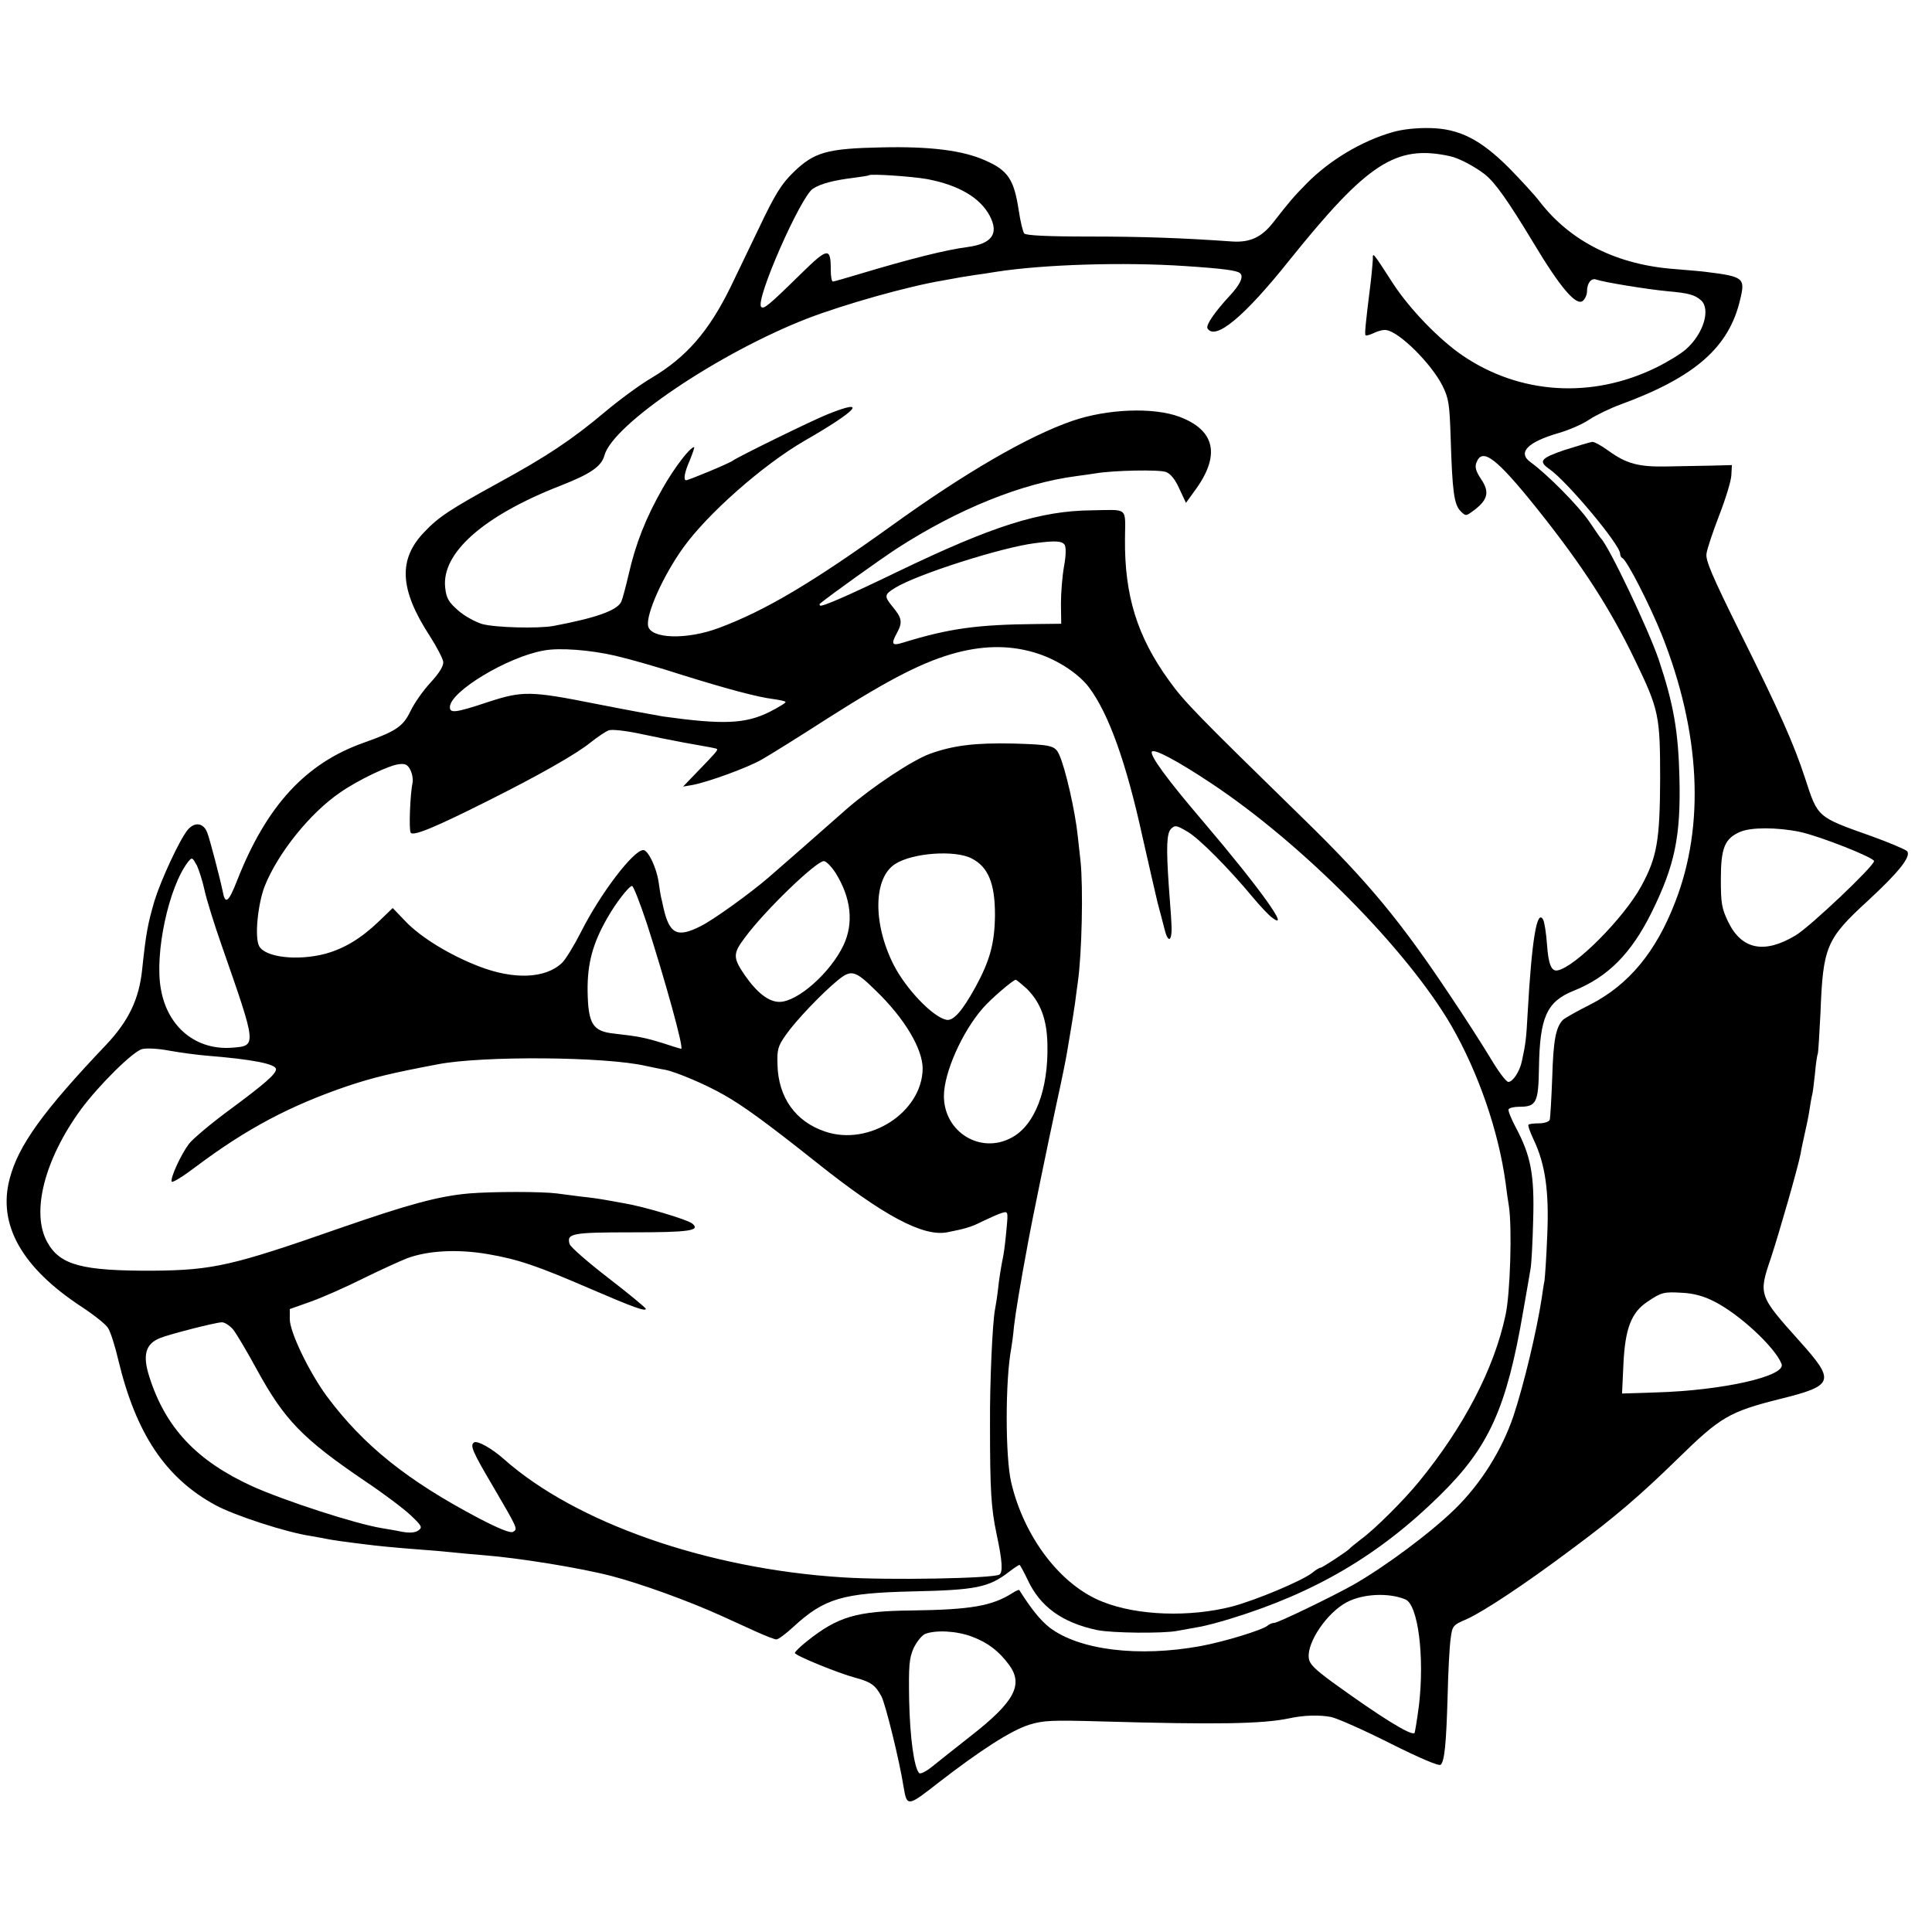 <?xml version="1.0" standalone="no"?>
<!DOCTYPE svg PUBLIC "-//W3C//DTD SVG 20010904//EN"
 "http://www.w3.org/TR/2001/REC-SVG-20010904/DTD/svg10.dtd">
<svg version="1.0" xmlns="http://www.w3.org/2000/svg"
 width="700pt" height="700pt" viewBox="0 0 700 700"
 preserveAspectRatio="xMidYMid meet">
<g transform="translate(0,700) scale(0.1,-0.1)"
fill="#000000" stroke="none">
<path d="M5045 6521 c-112 -32 -228 -102 -310 -185 -50 -51 -60 -63 -122 -142
-42 -54 -84 -73 -148 -69 -184 13 -328 18 -523 18 -148 0 -225 4 -231 11 -5 6
-14 44 -20 84 -17 112 -39 145 -122 181 -80 36 -199 51 -374 47 -199 -4 -245
-17 -321 -91 -43 -42 -66 -79 -124 -201 -39 -82 -86 -178 -103 -214 -79 -161
-160 -254 -286 -329 -41 -24 -116 -79 -166 -121 -124 -104 -211 -162 -390
-260 -173 -95 -216 -123 -267 -177 -96 -99 -91 -208 19 -377 25 -39 47 -81 49
-94 1 -15 -13 -39 -46 -75 -27 -29 -59 -75 -72 -102 -27 -57 -52 -74 -170
-116 -210 -74 -352 -228 -458 -497 -32 -82 -44 -91 -53 -42 -8 40 -46 187 -56
213 -14 37 -47 40 -72 9 -30 -38 -96 -181 -119 -255 -25 -86 -31 -118 -45
-250 -11 -107 -49 -186 -130 -272 -230 -242 -319 -366 -350 -486 -44 -166 44
-322 261 -464 44 -29 87 -63 95 -76 9 -13 26 -66 38 -118 64 -266 171 -426
351 -524 67 -37 257 -99 345 -112 28 -5 57 -10 65 -12 16 -3 55 -9 130 -18 45
-6 106 -12 210 -20 30 -2 78 -6 105 -9 28 -3 82 -8 120 -11 127 -10 348 -46
460 -75 107 -28 279 -90 400 -145 33 -15 88 -40 123 -56 35 -16 69 -29 75 -29
7 0 35 21 62 46 112 103 178 122 430 128 231 5 277 14 351 71 18 14 35 25 38
25 2 0 15 -24 29 -53 45 -98 125 -156 252 -183 53 -11 239 -13 290 -3 28 5 65
12 83 15 18 3 68 16 110 29 307 94 540 231 760 448 177 174 241 315 301 667
11 63 23 131 26 150 4 19 8 100 10 180 5 165 -9 234 -63 335 -17 32 -29 62
-26 66 3 5 20 9 38 9 63 0 70 14 72 143 3 181 28 238 125 277 125 50 209 135
283 284 84 170 106 275 101 486 -4 170 -21 268 -75 430 -38 111 -180 410 -210
440 -3 3 -22 31 -43 62 -37 54 -151 170 -211 213 -49 35 -12 73 101 106 35 10
85 31 110 48 24 16 77 42 116 56 269 99 392 207 432 380 19 78 13 83 -125 100
-14 2 -63 6 -110 10 -210 15 -379 99 -491 244 -19 25 -69 79 -111 122 -104
104 -181 143 -287 145 -47 1 -99 -4 -136 -15z m209 -87 c32 -7 87 -36 125 -65
38 -30 84 -95 177 -249 97 -162 155 -230 179 -210 8 7 15 22 15 34 0 31 16 50
34 43 24 -9 182 -35 256 -42 79 -7 100 -13 123 -33 36 -32 9 -122 -55 -178
-18 -16 -67 -46 -108 -66 -233 -114 -494 -97 -701 44 -85 58 -190 167 -250
258 -79 122 -75 117 -75 89 -1 -13 -4 -51 -8 -84 -20 -160 -22 -186 -18 -190
3 -2 16 2 31 9 14 7 34 12 44 10 48 -7 163 -122 203 -201 23 -46 26 -66 30
-190 6 -193 12 -241 36 -265 19 -19 19 -19 51 5 48 37 54 65 24 110 -19 28
-24 44 -18 60 21 58 73 18 224 -171 161 -202 261 -357 351 -544 87 -180 91
-201 91 -433 -1 -222 -12 -282 -68 -385 -63 -116 -241 -295 -304 -306 -22 -4
-33 22 -38 95 -3 40 -9 80 -14 89 -22 40 -41 -70 -56 -338 -5 -92 -7 -111 -21
-175 -8 -38 -33 -75 -49 -75 -8 0 -37 39 -66 88 -29 48 -93 148 -143 222 -181
272 -298 414 -535 645 -385 376 -431 423 -486 500 -115 159 -161 308 -159 513
1 117 14 105 -121 103 -187 -2 -357 -56 -700 -221 -180 -87 -278 -130 -284
-124 -2 2 -2 6 0 7 39 32 215 158 279 200 220 142 451 236 650 262 25 3 56 8
70 10 66 11 230 14 254 5 17 -6 34 -27 49 -61 l24 -51 31 43 c95 128 76 220
-55 269 -94 35 -260 29 -388 -15 -159 -55 -386 -186 -655 -380 -284 -204 -456
-307 -625 -370 -117 -44 -249 -40 -257 8 -7 43 54 180 127 282 87 122 288 300
440 388 193 111 231 155 86 97 -54 -21 -327 -155 -346 -169 -11 -9 -160 -71
-169 -71 -11 0 -6 29 14 74 10 25 17 46 15 46 -15 0 -72 -75 -114 -149 -61
-107 -98 -201 -123 -311 -11 -47 -23 -92 -27 -100 -15 -32 -92 -59 -246 -88
-56 -10 -210 -6 -258 7 -26 8 -66 30 -88 50 -34 30 -42 44 -46 82 -14 125 138
260 417 369 110 43 149 70 160 110 30 112 414 371 735 496 133 51 365 117 493
138 47 9 83 15 117 20 17 2 49 7 73 11 173 27 464 36 686 21 137 -9 189 -16
199 -26 14 -12 0 -41 -36 -80 -54 -58 -89 -108 -82 -120 28 -45 133 42 295
245 285 355 388 422 584 379z m-1894 -83 c114 -22 191 -67 226 -133 34 -65 8
-101 -80 -113 -77 -10 -203 -41 -396 -99 -47 -14 -88 -26 -92 -26 -5 0 -8 19
-8 43 0 82 -11 80 -107 -14 -120 -118 -136 -130 -145 -121 -23 23 142 398 187
428 27 18 75 31 150 40 28 4 51 7 53 9 7 6 155 -4 212 -14z m498 -1326 c5 -10
4 -41 -3 -78 -6 -34 -11 -95 -11 -134 l1 -73 -90 -1 c-215 -2 -316 -16 -482
-67 -41 -13 -46 -7 -23 35 21 39 18 54 -17 96 -30 37 -29 43 10 67 79 49 387
147 507 162 76 10 99 8 108 -7z m-95 -394 c74 -25 146 -73 183 -122 71 -95
134 -270 193 -539 23 -102 48 -210 55 -240 8 -30 20 -75 26 -99 14 -55 29 -38
24 28 -1 25 -6 83 -9 128 -10 144 -8 194 8 210 14 14 20 13 59 -10 43 -25 149
-132 238 -239 25 -30 55 -62 68 -72 73 -56 -44 107 -250 349 -130 152 -195
241 -184 252 10 10 94 -35 213 -114 332 -220 711 -603 872 -880 97 -169 170
-379 196 -568 3 -27 9 -66 12 -85 12 -78 5 -316 -12 -394 -41 -195 -152 -407
-315 -606 -54 -66 -160 -172 -210 -208 -19 -15 -37 -29 -40 -33 -9 -10 -99
-69 -105 -69 -4 0 -18 -8 -31 -19 -37 -29 -204 -99 -291 -122 -153 -39 -341
-33 -467 17 -152 59 -285 233 -332 432 -22 92 -22 372 0 487 2 11 7 47 10 80
6 50 20 138 53 315 8 46 71 353 102 496 17 77 33 156 36 175 3 19 10 59 15 89
5 30 12 73 15 95 3 22 7 56 10 75 15 103 20 343 10 440 -3 25 -7 65 -10 90 -9
90 -45 247 -67 295 -15 34 -29 37 -168 41 -138 3 -217 -7 -300 -37 -64 -23
-210 -120 -301 -199 -34 -30 -106 -93 -158 -139 -53 -46 -109 -95 -126 -110
-66 -57 -199 -153 -245 -176 -86 -44 -114 -30 -136 65 -4 19 -8 37 -9 40 -1 3
-5 28 -9 56 -8 52 -38 114 -55 114 -36 0 -156 -158 -226 -297 -25 -49 -56
-100 -69 -112 -60 -57 -174 -61 -299 -13 -107 41 -213 106 -268 164 l-46 48
-52 -50 c-64 -61 -124 -97 -193 -116 -100 -26 -217 -13 -239 28 -17 31 -5 152
20 217 48 120 164 265 274 340 65 45 176 98 212 102 23 3 32 -1 42 -21 7 -14
10 -34 8 -45 -9 -42 -14 -171 -7 -182 9 -14 92 21 281 116 184 92 321 170 371
211 25 20 55 40 66 44 12 4 64 -2 115 -13 52 -11 121 -25 154 -31 102 -18 119
-21 123 -24 3 -4 -3 -12 -73 -84 l-50 -52 35 6 c58 11 202 64 250 92 25 14
133 81 240 150 228 145 350 207 469 238 105 27 201 26 294 -5z m-1533 -7 c52
-12 160 -43 240 -69 160 -50 275 -81 333 -88 21 -3 41 -7 43 -10 3 -3 -24 -19
-59 -37 -87 -43 -168 -46 -384 -16 -18 3 -129 23 -245 46 -236 47 -265 47
-388 7 -120 -40 -140 -42 -140 -19 0 56 209 182 340 205 57 11 170 2 260 -19z
m1290 -734 c61 -31 85 -91 85 -205 -1 -102 -18 -165 -71 -262 -48 -87 -80
-123 -105 -118 -49 10 -146 111 -191 199 -76 150 -74 316 6 366 63 40 215 51
276 20z m-2806 -27 c7 -16 20 -55 27 -88 7 -33 35 -123 62 -200 128 -367 128
-364 38 -371 -130 -10 -234 74 -258 212 -24 130 29 373 99 462 14 17 15 16 32
-15z m2313 -25 c57 -91 67 -183 29 -263 -47 -99 -166 -205 -232 -205 -39 0
-81 33 -125 96 -44 64 -44 79 0 137 72 98 258 277 286 277 8 0 27 -19 42 -42z
m-683 -185 c65 -202 135 -453 124 -453 -2 0 -32 9 -68 21 -65 20 -87 24 -174
34 -79 8 -95 35 -97 155 -1 100 19 173 72 265 30 53 78 115 89 115 5 0 29 -62
54 -137z m829 -242 c104 -100 170 -211 170 -283 -2 -158 -194 -282 -353 -228
-108 36 -170 124 -173 242 -2 56 2 68 30 108 37 53 131 151 188 198 49 40 63
37 138 -37z m547 7 c50 -50 73 -110 75 -201 4 -165 -45 -294 -130 -339 -112
-61 -245 20 -245 151 0 84 66 232 140 317 29 34 111 104 120 104 3 0 21 -15
40 -32z m-2970 -243 c164 -13 250 -30 250 -49 0 -17 -38 -51 -172 -150 -65
-48 -129 -102 -143 -120 -29 -38 -68 -123 -63 -137 2 -6 42 19 88 54 184 138
341 221 549 292 93 31 159 47 328 79 161 31 606 28 753 -6 25 -5 56 -12 70
-14 40 -8 147 -53 213 -91 69 -39 152 -99 337 -246 241 -192 384 -268 471
-252 66 13 88 19 129 40 25 12 56 26 69 30 23 7 24 7 18 -56 -3 -35 -8 -77
-11 -94 -10 -50 -16 -88 -21 -135 -3 -25 -8 -54 -10 -65 -9 -47 -19 -262 -18
-415 0 -242 4 -304 24 -399 21 -98 23 -137 10 -146 -23 -14 -403 -21 -569 -10
-491 31 -967 198 -1227 429 -44 39 -95 67 -107 60 -16 -10 -7 -32 68 -159 90
-154 91 -155 73 -165 -9 -6 -51 11 -124 49 -260 137 -418 264 -550 441 -65 88
-135 234 -135 280 l0 37 76 27 c42 15 126 52 188 83 61 30 133 63 161 74 75
28 183 34 293 15 110 -19 178 -42 372 -126 153 -66 200 -83 200 -72 -1 4 -61
54 -135 111 -74 57 -137 112 -141 123 -12 39 7 43 226 43 207 0 250 6 218 32
-19 15 -178 62 -245 73 -32 6 -67 12 -78 14 -11 2 -45 7 -75 10 -30 4 -72 9
-93 12 -55 7 -230 7 -317 0 -112 -10 -218 -39 -469 -126 -389 -136 -459 -152
-676 -154 -258 -1 -338 20 -384 104 -59 107 -10 299 122 480 65 88 188 210
222 219 18 4 58 2 100 -6 39 -7 99 -15 135 -18z m93 -990 c12 -14 51 -80 87
-146 100 -183 165 -251 395 -407 66 -44 140 -100 164 -123 40 -38 42 -43 27
-54 -11 -8 -30 -10 -59 -5 -23 5 -55 10 -72 13 -95 15 -353 99 -471 152 -201
92 -314 211 -373 397 -25 78 -14 119 39 140 31 13 198 56 223 57 9 1 27 -10
40 -24z"/>
<path d="M5670 5370 c-88 -30 -97 -41 -57 -69 65 -45 257 -275 257 -307 0 -7
4 -14 8 -16 16 -6 100 -171 143 -278 140 -353 157 -689 49 -967 -70 -183 -170
-302 -309 -373 -46 -23 -90 -48 -98 -55 -26 -27 -35 -73 -39 -210 -3 -77 -7
-146 -9 -152 -2 -7 -20 -13 -38 -13 -19 0 -36 -2 -39 -5 -3 -3 6 -27 19 -55
42 -88 56 -188 49 -345 -3 -77 -8 -151 -10 -165 -3 -14 -7 -42 -10 -63 -18
-118 -64 -311 -102 -426 -42 -125 -119 -247 -212 -338 -89 -87 -252 -208 -367
-274 -76 -43 -275 -139 -288 -139 -7 0 -17 -4 -23 -9 -17 -16 -157 -59 -244
-75 -224 -41 -439 -15 -547 67 -33 26 -65 65 -110 136 -1 2 -13 -3 -25 -11
-74 -47 -151 -60 -363 -63 -202 -2 -269 -22 -382 -112 -24 -19 -43 -38 -43
-42 0 -9 156 -73 220 -90 56 -15 72 -27 94 -68 15 -30 65 -232 80 -328 12 -72
15 -71 126 16 154 119 263 189 329 210 52 16 83 17 262 12 420 -12 583 -9 679
11 55 12 112 13 153 5 23 -5 120 -48 215 -96 104 -52 176 -83 182 -77 14 14
20 76 25 249 2 88 7 182 11 208 6 47 8 49 59 71 62 28 214 129 382 255 150
111 246 193 381 325 156 153 188 171 370 217 198 49 203 64 72 210 -148 165
-149 168 -104 300 33 101 98 328 108 379 2 14 9 46 15 73 6 26 14 64 17 85 3
20 7 44 9 52 3 8 7 44 11 80 3 36 8 68 10 71 2 4 6 71 10 150 9 239 21 267
170 404 114 105 159 162 144 181 -6 6 -64 31 -128 54 -200 71 -195 67 -242
211 -41 125 -93 242 -238 533 -98 198 -123 256 -119 280 2 17 23 79 46 139 23
59 43 124 44 145 l2 37 -75 -2 c-41 -1 -114 -2 -162 -3 -101 -2 -145 10 -209
56 -26 19 -53 34 -60 33 -8 -1 -52 -14 -99 -29z m851 -1384 c71 -15 269 -93
269 -106 0 -18 -232 -238 -284 -269 -113 -68 -195 -52 -244 48 -24 50 -27 67
-27 156 0 113 14 147 70 171 39 17 133 17 216 0z m-311 -1701 c92 -46 222
-167 245 -227 17 -44 -213 -96 -454 -103 l-124 -4 5 107 c6 127 28 186 86 225
52 35 60 37 127 33 41 -2 78 -12 115 -31z m-1118 -1080 c46 -19 70 -208 49
-385 -7 -52 -14 -96 -16 -99 -12 -11 -122 57 -300 186 -62 46 -81 64 -83 86
-7 57 67 165 138 202 59 31 152 35 212 10z m-1570 -135 c58 -22 97 -52 134
-102 53 -72 20 -134 -139 -258 -56 -44 -119 -94 -140 -111 -21 -17 -42 -28
-47 -23 -18 20 -33 127 -36 264 -2 125 0 151 16 188 11 23 30 47 42 52 39 15
115 11 170 -10z"/>
</g>
</svg>

